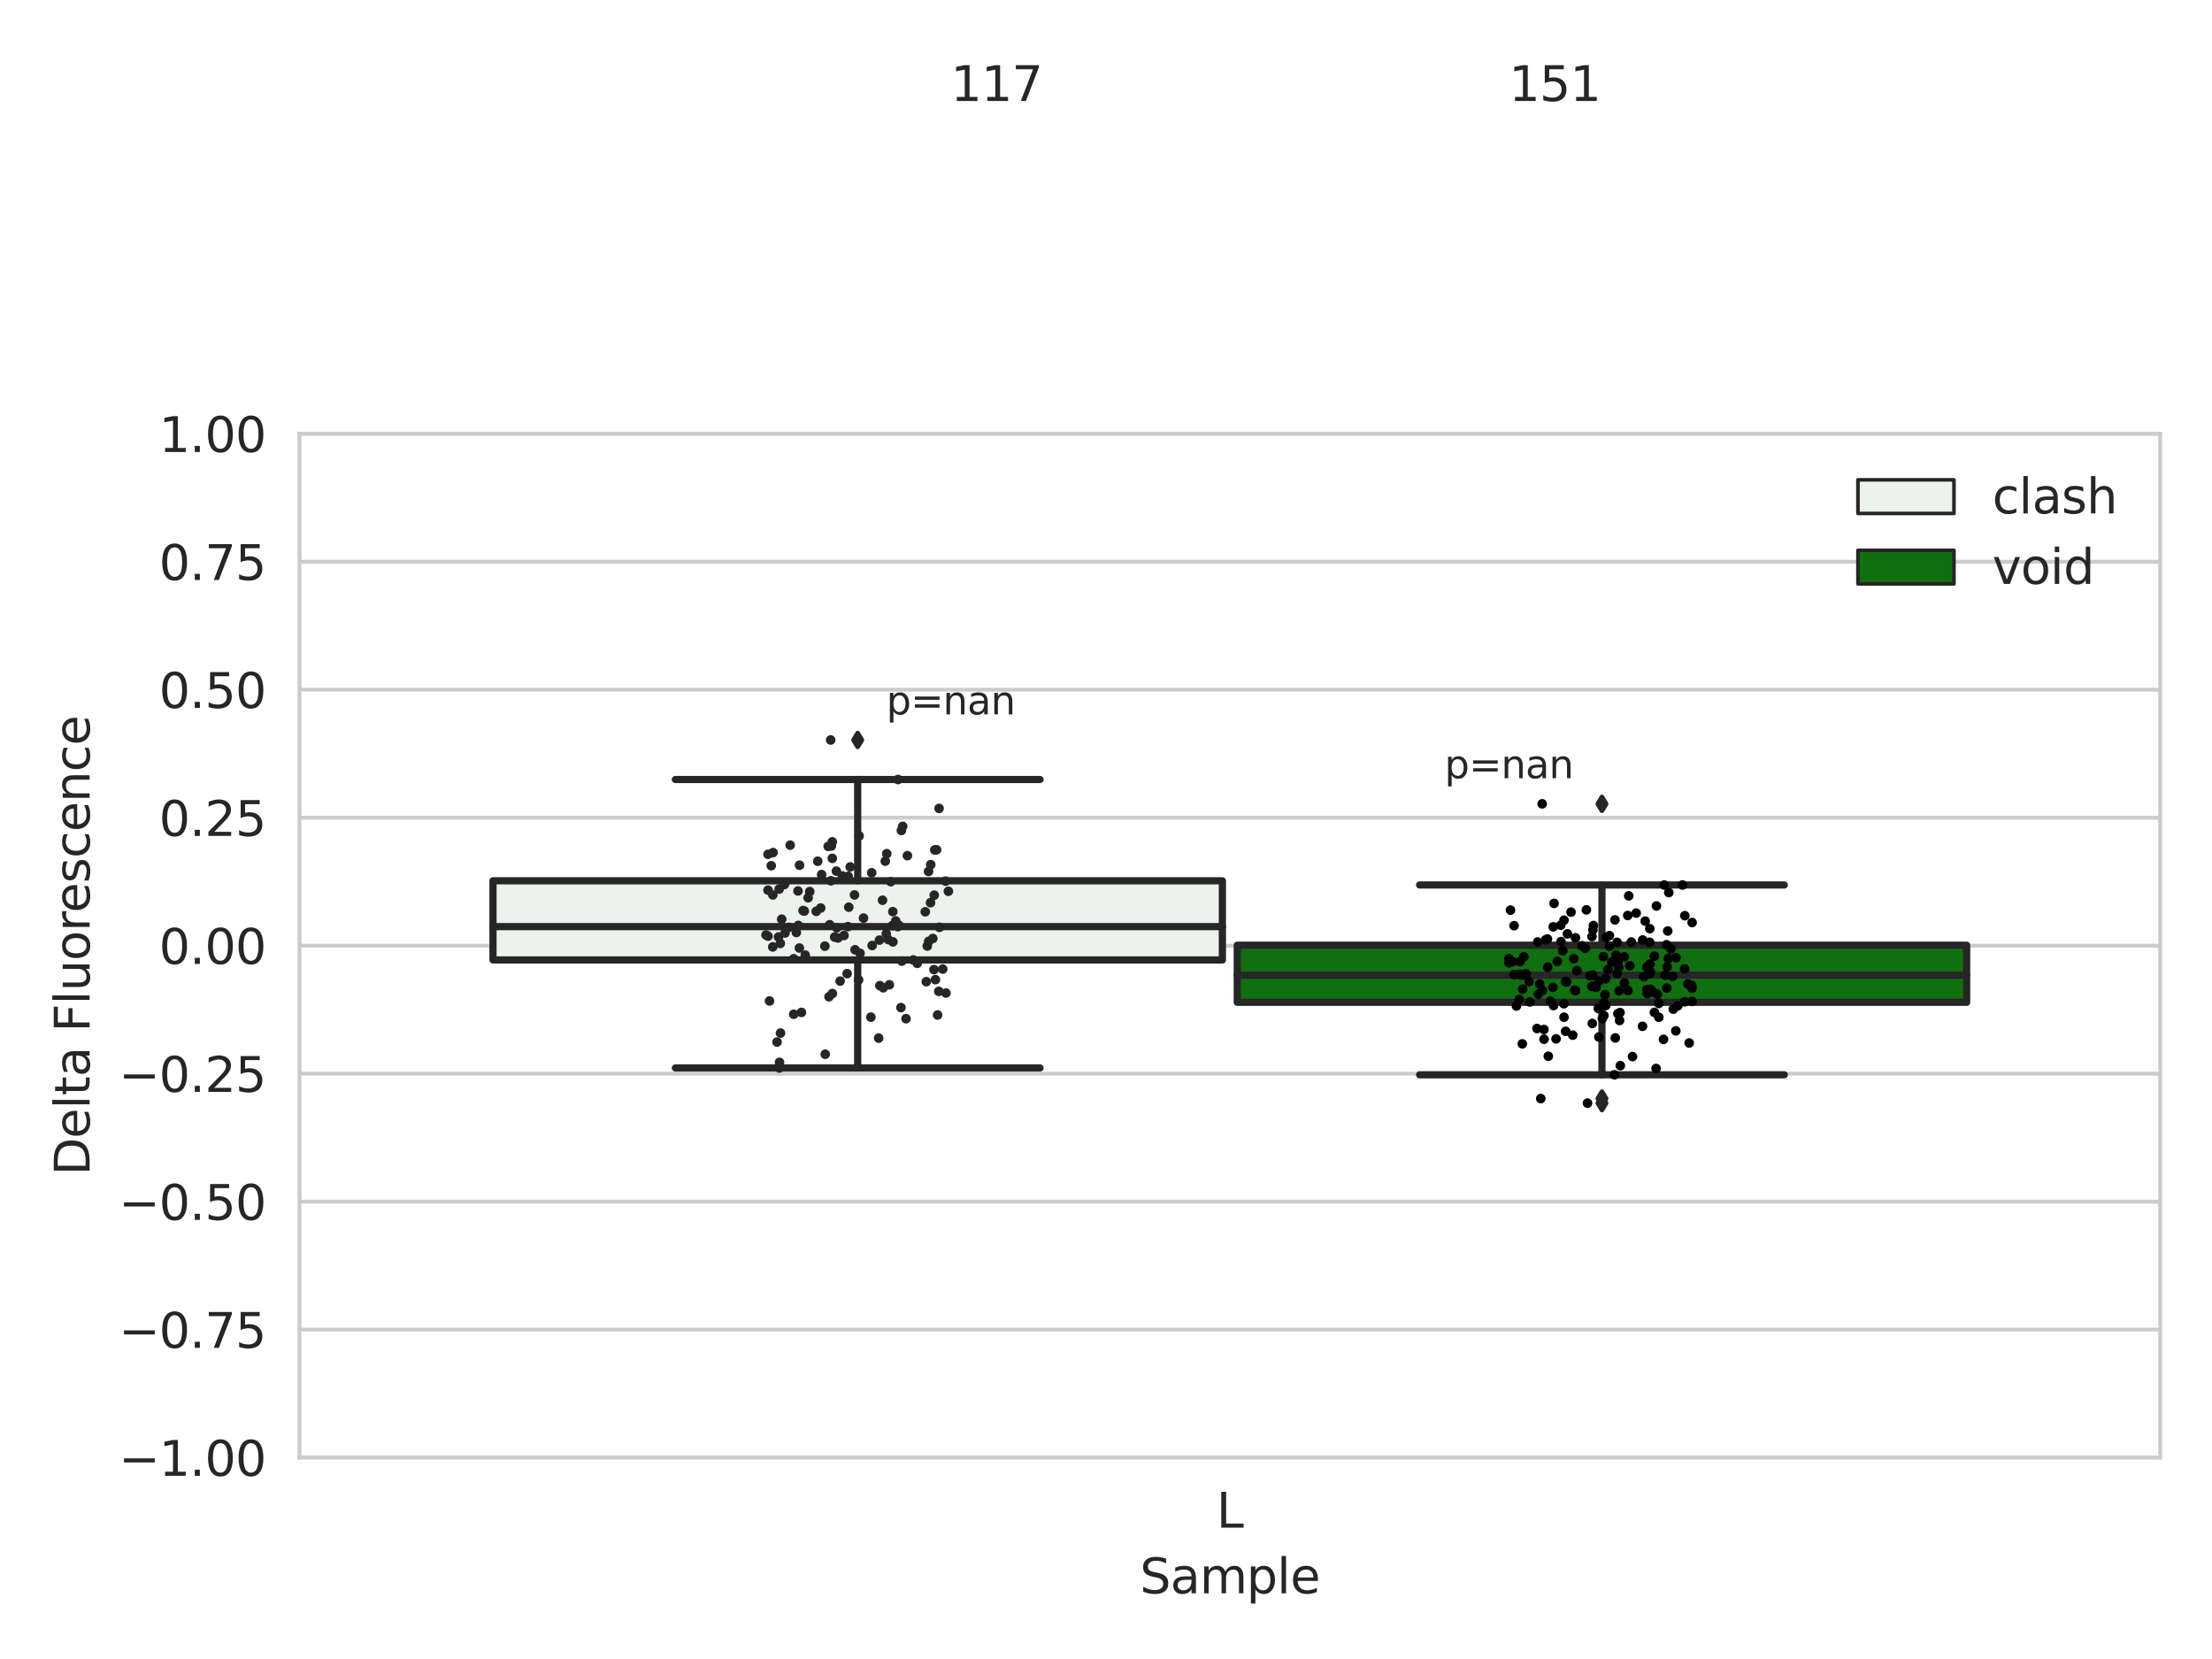 <?xml version="1.0" encoding="utf-8" standalone="no"?>
<!DOCTYPE svg PUBLIC "-//W3C//DTD SVG 1.1//EN"
  "http://www.w3.org/Graphics/SVG/1.1/DTD/svg11.dtd">
<svg xmlns:xlink="http://www.w3.org/1999/xlink" width="460.8pt" height="345.6pt" viewBox="0 0 460.8 345.6" xmlns="http://www.w3.org/2000/svg" version="1.1">
 <defs>
  <style type="text/css">*{stroke-linejoin: round; stroke-linecap: butt}</style>
 </defs>
 <g id="figure_1">
  <g id="patch_1">
   <path d="M 0 345.6 
L 460.8 345.6 
L 460.8 0 
L 0 0 
z
" style="fill: #ffffff"/>
  </g>
  <g id="axes_1">
   <g id="patch_2">
    <path d="M 62.39 303.64 
L 450 303.64 
L 450 90.359 
L 62.39 90.359 
z
" style="fill: #ffffff"/>
   </g>
   <g id="matplotlib.axis_1">
    <g id="xtick_1">
     <g id="text_1">
      <!-- L -->
      <g style="fill: #262626" transform="translate(253.409 318.238)scale(0.1 -0.1)">
       <defs>
        <path id="DejaVuSans-4c" d="M 628 4666 
L 1259 4666 
L 1259 531 
L 3531 531 
L 3531 0 
L 628 0 
L 628 4666 
z
" transform="scale(0.016)"/>
       </defs>
       <use xlink:href="#DejaVuSans-4c"/>
      </g>
     </g>
    </g>
    <g id="text_2">
     <!-- Sample -->
     <g style="fill: #262626" transform="translate(237.447 331.917)scale(0.1 -0.1)">
      <defs>
       <path id="DejaVuSans-53" d="M 3425 4513 
L 3425 3897 
Q 3066 4069 2747 4153 
Q 2428 4238 2131 4238 
Q 1616 4238 1336 4038 
Q 1056 3838 1056 3469 
Q 1056 3159 1242 3001 
Q 1428 2844 1947 2747 
L 2328 2669 
Q 3034 2534 3370 2195 
Q 3706 1856 3706 1288 
Q 3706 609 3251 259 
Q 2797 -91 1919 -91 
Q 1588 -91 1214 -16 
Q 841 59 441 206 
L 441 856 
Q 825 641 1194 531 
Q 1563 422 1919 422 
Q 2459 422 2753 634 
Q 3047 847 3047 1241 
Q 3047 1584 2836 1778 
Q 2625 1972 2144 2069 
L 1759 2144 
Q 1053 2284 737 2584 
Q 422 2884 422 3419 
Q 422 4038 858 4394 
Q 1294 4750 2059 4750 
Q 2388 4750 2728 4690 
Q 3069 4631 3425 4513 
z
" transform="scale(0.016)"/>
       <path id="DejaVuSans-61" d="M 2194 1759 
Q 1497 1759 1228 1600 
Q 959 1441 959 1056 
Q 959 750 1161 570 
Q 1363 391 1709 391 
Q 2188 391 2477 730 
Q 2766 1069 2766 1631 
L 2766 1759 
L 2194 1759 
z
M 3341 1997 
L 3341 0 
L 2766 0 
L 2766 531 
Q 2569 213 2275 61 
Q 1981 -91 1556 -91 
Q 1019 -91 701 211 
Q 384 513 384 1019 
Q 384 1609 779 1909 
Q 1175 2209 1959 2209 
L 2766 2209 
L 2766 2266 
Q 2766 2663 2505 2880 
Q 2244 3097 1772 3097 
Q 1472 3097 1187 3025 
Q 903 2953 641 2809 
L 641 3341 
Q 956 3463 1253 3523 
Q 1550 3584 1831 3584 
Q 2591 3584 2966 3190 
Q 3341 2797 3341 1997 
z
" transform="scale(0.016)"/>
       <path id="DejaVuSans-6d" d="M 3328 2828 
Q 3544 3216 3844 3400 
Q 4144 3584 4550 3584 
Q 5097 3584 5394 3201 
Q 5691 2819 5691 2113 
L 5691 0 
L 5113 0 
L 5113 2094 
Q 5113 2597 4934 2840 
Q 4756 3084 4391 3084 
Q 3944 3084 3684 2787 
Q 3425 2491 3425 1978 
L 3425 0 
L 2847 0 
L 2847 2094 
Q 2847 2600 2669 2842 
Q 2491 3084 2119 3084 
Q 1678 3084 1418 2786 
Q 1159 2488 1159 1978 
L 1159 0 
L 581 0 
L 581 3500 
L 1159 3500 
L 1159 2956 
Q 1356 3278 1631 3431 
Q 1906 3584 2284 3584 
Q 2666 3584 2933 3390 
Q 3200 3197 3328 2828 
z
" transform="scale(0.016)"/>
       <path id="DejaVuSans-70" d="M 1159 525 
L 1159 -1331 
L 581 -1331 
L 581 3500 
L 1159 3500 
L 1159 2969 
Q 1341 3281 1617 3432 
Q 1894 3584 2278 3584 
Q 2916 3584 3314 3078 
Q 3713 2572 3713 1747 
Q 3713 922 3314 415 
Q 2916 -91 2278 -91 
Q 1894 -91 1617 61 
Q 1341 213 1159 525 
z
M 3116 1747 
Q 3116 2381 2855 2742 
Q 2594 3103 2138 3103 
Q 1681 3103 1420 2742 
Q 1159 2381 1159 1747 
Q 1159 1113 1420 752 
Q 1681 391 2138 391 
Q 2594 391 2855 752 
Q 3116 1113 3116 1747 
z
" transform="scale(0.016)"/>
       <path id="DejaVuSans-6c" d="M 603 4863 
L 1178 4863 
L 1178 0 
L 603 0 
L 603 4863 
z
" transform="scale(0.016)"/>
       <path id="DejaVuSans-65" d="M 3597 1894 
L 3597 1613 
L 953 1613 
Q 991 1019 1311 708 
Q 1631 397 2203 397 
Q 2534 397 2845 478 
Q 3156 559 3463 722 
L 3463 178 
Q 3153 47 2828 -22 
Q 2503 -91 2169 -91 
Q 1331 -91 842 396 
Q 353 884 353 1716 
Q 353 2575 817 3079 
Q 1281 3584 2069 3584 
Q 2775 3584 3186 3129 
Q 3597 2675 3597 1894 
z
M 3022 2063 
Q 3016 2534 2758 2815 
Q 2500 3097 2075 3097 
Q 1594 3097 1305 2825 
Q 1016 2553 972 2059 
L 3022 2063 
z
" transform="scale(0.016)"/>
      </defs>
      <use xlink:href="#DejaVuSans-53"/>
      <use xlink:href="#DejaVuSans-61" x="63.477"/>
      <use xlink:href="#DejaVuSans-6d" x="124.756"/>
      <use xlink:href="#DejaVuSans-70" x="222.168"/>
      <use xlink:href="#DejaVuSans-6c" x="285.645"/>
      <use xlink:href="#DejaVuSans-65" x="313.428"/>
     </g>
    </g>
   </g>
   <g id="matplotlib.axis_2">
    <g id="ytick_1">
     <g id="line2d_1">
      <path d="M 62.39 303.64 
L 450 303.64 
" clip-path="url(#p6a7aefa5a4)" style="fill: none; stroke: #cccccc; stroke-width: 0.8; stroke-linecap: round"/>
     </g>
     <g id="text_3">
      <!-- −1.00 -->
      <g style="fill: #262626" transform="translate(24.745 307.439)scale(0.1 -0.1)">
       <defs>
        <path id="DejaVuSans-2212" d="M 678 2272 
L 4684 2272 
L 4684 1741 
L 678 1741 
L 678 2272 
z
" transform="scale(0.016)"/>
        <path id="DejaVuSans-31" d="M 794 531 
L 1825 531 
L 1825 4091 
L 703 3866 
L 703 4441 
L 1819 4666 
L 2450 4666 
L 2450 531 
L 3481 531 
L 3481 0 
L 794 0 
L 794 531 
z
" transform="scale(0.016)"/>
        <path id="DejaVuSans-2e" d="M 684 794 
L 1344 794 
L 1344 0 
L 684 0 
L 684 794 
z
" transform="scale(0.016)"/>
        <path id="DejaVuSans-30" d="M 2034 4250 
Q 1547 4250 1301 3770 
Q 1056 3291 1056 2328 
Q 1056 1369 1301 889 
Q 1547 409 2034 409 
Q 2525 409 2770 889 
Q 3016 1369 3016 2328 
Q 3016 3291 2770 3770 
Q 2525 4250 2034 4250 
z
M 2034 4750 
Q 2819 4750 3233 4129 
Q 3647 3509 3647 2328 
Q 3647 1150 3233 529 
Q 2819 -91 2034 -91 
Q 1250 -91 836 529 
Q 422 1150 422 2328 
Q 422 3509 836 4129 
Q 1250 4750 2034 4750 
z
" transform="scale(0.016)"/>
       </defs>
       <use xlink:href="#DejaVuSans-2212"/>
       <use xlink:href="#DejaVuSans-31" x="83.789"/>
       <use xlink:href="#DejaVuSans-2e" x="147.412"/>
       <use xlink:href="#DejaVuSans-30" x="179.199"/>
       <use xlink:href="#DejaVuSans-30" x="242.822"/>
      </g>
     </g>
    </g>
    <g id="ytick_2">
     <g id="line2d_2">
      <path d="M 62.39 276.98 
L 450 276.98 
" clip-path="url(#p6a7aefa5a4)" style="fill: none; stroke: #cccccc; stroke-width: 0.8; stroke-linecap: round"/>
     </g>
     <g id="text_4">
      <!-- −0.75 -->
      <g style="fill: #262626" transform="translate(24.745 280.779)scale(0.1 -0.1)">
       <defs>
        <path id="DejaVuSans-37" d="M 525 4666 
L 3525 4666 
L 3525 4397 
L 1831 0 
L 1172 0 
L 2766 4134 
L 525 4134 
L 525 4666 
z
" transform="scale(0.016)"/>
        <path id="DejaVuSans-35" d="M 691 4666 
L 3169 4666 
L 3169 4134 
L 1269 4134 
L 1269 2991 
Q 1406 3038 1543 3061 
Q 1681 3084 1819 3084 
Q 2600 3084 3056 2656 
Q 3513 2228 3513 1497 
Q 3513 744 3044 326 
Q 2575 -91 1722 -91 
Q 1428 -91 1123 -41 
Q 819 9 494 109 
L 494 744 
Q 775 591 1075 516 
Q 1375 441 1709 441 
Q 2250 441 2565 725 
Q 2881 1009 2881 1497 
Q 2881 1984 2565 2268 
Q 2250 2553 1709 2553 
Q 1456 2553 1204 2497 
Q 953 2441 691 2322 
L 691 4666 
z
" transform="scale(0.016)"/>
       </defs>
       <use xlink:href="#DejaVuSans-2212"/>
       <use xlink:href="#DejaVuSans-30" x="83.789"/>
       <use xlink:href="#DejaVuSans-2e" x="147.412"/>
       <use xlink:href="#DejaVuSans-37" x="179.199"/>
       <use xlink:href="#DejaVuSans-35" x="242.822"/>
      </g>
     </g>
    </g>
    <g id="ytick_3">
     <g id="line2d_3">
      <path d="M 62.39 250.32 
L 450 250.32 
" clip-path="url(#p6a7aefa5a4)" style="fill: none; stroke: #cccccc; stroke-width: 0.8; stroke-linecap: round"/>
     </g>
     <g id="text_5">
      <!-- −0.50 -->
      <g style="fill: #262626" transform="translate(24.745 254.119)scale(0.1 -0.1)">
       <use xlink:href="#DejaVuSans-2212"/>
       <use xlink:href="#DejaVuSans-30" x="83.789"/>
       <use xlink:href="#DejaVuSans-2e" x="147.412"/>
       <use xlink:href="#DejaVuSans-35" x="179.199"/>
       <use xlink:href="#DejaVuSans-30" x="242.822"/>
      </g>
     </g>
    </g>
    <g id="ytick_4">
     <g id="line2d_4">
      <path d="M 62.39 223.66 
L 450 223.66 
" clip-path="url(#p6a7aefa5a4)" style="fill: none; stroke: #cccccc; stroke-width: 0.8; stroke-linecap: round"/>
     </g>
     <g id="text_6">
      <!-- −0.25 -->
      <g style="fill: #262626" transform="translate(24.745 227.459)scale(0.1 -0.1)">
       <defs>
        <path id="DejaVuSans-32" d="M 1228 531 
L 3431 531 
L 3431 0 
L 469 0 
L 469 531 
Q 828 903 1448 1529 
Q 2069 2156 2228 2338 
Q 2531 2678 2651 2914 
Q 2772 3150 2772 3378 
Q 2772 3750 2511 3984 
Q 2250 4219 1831 4219 
Q 1534 4219 1204 4116 
Q 875 4013 500 3803 
L 500 4441 
Q 881 4594 1212 4672 
Q 1544 4750 1819 4750 
Q 2544 4750 2975 4387 
Q 3406 4025 3406 3419 
Q 3406 3131 3298 2873 
Q 3191 2616 2906 2266 
Q 2828 2175 2409 1742 
Q 1991 1309 1228 531 
z
" transform="scale(0.016)"/>
       </defs>
       <use xlink:href="#DejaVuSans-2212"/>
       <use xlink:href="#DejaVuSans-30" x="83.789"/>
       <use xlink:href="#DejaVuSans-2e" x="147.412"/>
       <use xlink:href="#DejaVuSans-32" x="179.199"/>
       <use xlink:href="#DejaVuSans-35" x="242.822"/>
      </g>
     </g>
    </g>
    <g id="ytick_5">
     <g id="line2d_5">
      <path d="M 62.39 197 
L 450 197 
" clip-path="url(#p6a7aefa5a4)" style="fill: none; stroke: #cccccc; stroke-width: 0.8; stroke-linecap: round"/>
     </g>
     <g id="text_7">
      <!-- 0.00 -->
      <g style="fill: #262626" transform="translate(33.124 200.799)scale(0.1 -0.1)">
       <use xlink:href="#DejaVuSans-30"/>
       <use xlink:href="#DejaVuSans-2e" x="63.623"/>
       <use xlink:href="#DejaVuSans-30" x="95.41"/>
       <use xlink:href="#DejaVuSans-30" x="159.033"/>
      </g>
     </g>
    </g>
    <g id="ytick_6">
     <g id="line2d_6">
      <path d="M 62.39 170.34 
L 450 170.34 
" clip-path="url(#p6a7aefa5a4)" style="fill: none; stroke: #cccccc; stroke-width: 0.8; stroke-linecap: round"/>
     </g>
     <g id="text_8">
      <!-- 0.25 -->
      <g style="fill: #262626" transform="translate(33.124 174.139)scale(0.1 -0.1)">
       <use xlink:href="#DejaVuSans-30"/>
       <use xlink:href="#DejaVuSans-2e" x="63.623"/>
       <use xlink:href="#DejaVuSans-32" x="95.41"/>
       <use xlink:href="#DejaVuSans-35" x="159.033"/>
      </g>
     </g>
    </g>
    <g id="ytick_7">
     <g id="line2d_7">
      <path d="M 62.39 143.68 
L 450 143.68 
" clip-path="url(#p6a7aefa5a4)" style="fill: none; stroke: #cccccc; stroke-width: 0.8; stroke-linecap: round"/>
     </g>
     <g id="text_9">
      <!-- 0.50 -->
      <g style="fill: #262626" transform="translate(33.124 147.479)scale(0.1 -0.1)">
       <use xlink:href="#DejaVuSans-30"/>
       <use xlink:href="#DejaVuSans-2e" x="63.623"/>
       <use xlink:href="#DejaVuSans-35" x="95.41"/>
       <use xlink:href="#DejaVuSans-30" x="159.033"/>
      </g>
     </g>
    </g>
    <g id="ytick_8">
     <g id="line2d_8">
      <path d="M 62.39 117.02 
L 450 117.02 
" clip-path="url(#p6a7aefa5a4)" style="fill: none; stroke: #cccccc; stroke-width: 0.8; stroke-linecap: round"/>
     </g>
     <g id="text_10">
      <!-- 0.75 -->
      <g style="fill: #262626" transform="translate(33.124 120.819)scale(0.1 -0.1)">
       <use xlink:href="#DejaVuSans-30"/>
       <use xlink:href="#DejaVuSans-2e" x="63.623"/>
       <use xlink:href="#DejaVuSans-37" x="95.41"/>
       <use xlink:href="#DejaVuSans-35" x="159.033"/>
      </g>
     </g>
    </g>
    <g id="ytick_9">
     <g id="line2d_9">
      <path d="M 62.39 90.359 
L 450 90.359 
" clip-path="url(#p6a7aefa5a4)" style="fill: none; stroke: #cccccc; stroke-width: 0.8; stroke-linecap: round"/>
     </g>
     <g id="text_11">
      <!-- 1.00 -->
      <g style="fill: #262626" transform="translate(33.124 94.159)scale(0.1 -0.1)">
       <use xlink:href="#DejaVuSans-31"/>
       <use xlink:href="#DejaVuSans-2e" x="63.623"/>
       <use xlink:href="#DejaVuSans-30" x="95.41"/>
       <use xlink:href="#DejaVuSans-30" x="159.033"/>
      </g>
     </g>
    </g>
    <g id="text_12">
     <!-- Delta Fluorescence -->
     <g style="fill: #262626" transform="translate(18.665 244.866)rotate(-90)scale(0.1 -0.1)">
      <defs>
       <path id="DejaVuSans-44" d="M 1259 4147 
L 1259 519 
L 2022 519 
Q 2988 519 3436 956 
Q 3884 1394 3884 2338 
Q 3884 3275 3436 3711 
Q 2988 4147 2022 4147 
L 1259 4147 
z
M 628 4666 
L 1925 4666 
Q 3281 4666 3915 4102 
Q 4550 3538 4550 2338 
Q 4550 1131 3912 565 
Q 3275 0 1925 0 
L 628 0 
L 628 4666 
z
" transform="scale(0.016)"/>
       <path id="DejaVuSans-74" d="M 1172 4494 
L 1172 3500 
L 2356 3500 
L 2356 3053 
L 1172 3053 
L 1172 1153 
Q 1172 725 1289 603 
Q 1406 481 1766 481 
L 2356 481 
L 2356 0 
L 1766 0 
Q 1100 0 847 248 
Q 594 497 594 1153 
L 594 3053 
L 172 3053 
L 172 3500 
L 594 3500 
L 594 4494 
L 1172 4494 
z
" transform="scale(0.016)"/>
       <path id="DejaVuSans-20" transform="scale(0.016)"/>
       <path id="DejaVuSans-46" d="M 628 4666 
L 3309 4666 
L 3309 4134 
L 1259 4134 
L 1259 2759 
L 3109 2759 
L 3109 2228 
L 1259 2228 
L 1259 0 
L 628 0 
L 628 4666 
z
" transform="scale(0.016)"/>
       <path id="DejaVuSans-75" d="M 544 1381 
L 544 3500 
L 1119 3500 
L 1119 1403 
Q 1119 906 1312 657 
Q 1506 409 1894 409 
Q 2359 409 2629 706 
Q 2900 1003 2900 1516 
L 2900 3500 
L 3475 3500 
L 3475 0 
L 2900 0 
L 2900 538 
Q 2691 219 2414 64 
Q 2138 -91 1772 -91 
Q 1169 -91 856 284 
Q 544 659 544 1381 
z
M 1991 3584 
L 1991 3584 
z
" transform="scale(0.016)"/>
       <path id="DejaVuSans-6f" d="M 1959 3097 
Q 1497 3097 1228 2736 
Q 959 2375 959 1747 
Q 959 1119 1226 758 
Q 1494 397 1959 397 
Q 2419 397 2687 759 
Q 2956 1122 2956 1747 
Q 2956 2369 2687 2733 
Q 2419 3097 1959 3097 
z
M 1959 3584 
Q 2709 3584 3137 3096 
Q 3566 2609 3566 1747 
Q 3566 888 3137 398 
Q 2709 -91 1959 -91 
Q 1206 -91 779 398 
Q 353 888 353 1747 
Q 353 2609 779 3096 
Q 1206 3584 1959 3584 
z
" transform="scale(0.016)"/>
       <path id="DejaVuSans-72" d="M 2631 2963 
Q 2534 3019 2420 3045 
Q 2306 3072 2169 3072 
Q 1681 3072 1420 2755 
Q 1159 2438 1159 1844 
L 1159 0 
L 581 0 
L 581 3500 
L 1159 3500 
L 1159 2956 
Q 1341 3275 1631 3429 
Q 1922 3584 2338 3584 
Q 2397 3584 2469 3576 
Q 2541 3569 2628 3553 
L 2631 2963 
z
" transform="scale(0.016)"/>
       <path id="DejaVuSans-73" d="M 2834 3397 
L 2834 2853 
Q 2591 2978 2328 3040 
Q 2066 3103 1784 3103 
Q 1356 3103 1142 2972 
Q 928 2841 928 2578 
Q 928 2378 1081 2264 
Q 1234 2150 1697 2047 
L 1894 2003 
Q 2506 1872 2764 1633 
Q 3022 1394 3022 966 
Q 3022 478 2636 193 
Q 2250 -91 1575 -91 
Q 1294 -91 989 -36 
Q 684 19 347 128 
L 347 722 
Q 666 556 975 473 
Q 1284 391 1588 391 
Q 1994 391 2212 530 
Q 2431 669 2431 922 
Q 2431 1156 2273 1281 
Q 2116 1406 1581 1522 
L 1381 1569 
Q 847 1681 609 1914 
Q 372 2147 372 2553 
Q 372 3047 722 3315 
Q 1072 3584 1716 3584 
Q 2034 3584 2315 3537 
Q 2597 3491 2834 3397 
z
" transform="scale(0.016)"/>
       <path id="DejaVuSans-63" d="M 3122 3366 
L 3122 2828 
Q 2878 2963 2633 3030 
Q 2388 3097 2138 3097 
Q 1578 3097 1268 2742 
Q 959 2388 959 1747 
Q 959 1106 1268 751 
Q 1578 397 2138 397 
Q 2388 397 2633 464 
Q 2878 531 3122 666 
L 3122 134 
Q 2881 22 2623 -34 
Q 2366 -91 2075 -91 
Q 1284 -91 818 406 
Q 353 903 353 1747 
Q 353 2603 823 3093 
Q 1294 3584 2113 3584 
Q 2378 3584 2631 3529 
Q 2884 3475 3122 3366 
z
" transform="scale(0.016)"/>
       <path id="DejaVuSans-6e" d="M 3513 2113 
L 3513 0 
L 2938 0 
L 2938 2094 
Q 2938 2591 2744 2837 
Q 2550 3084 2163 3084 
Q 1697 3084 1428 2787 
Q 1159 2491 1159 1978 
L 1159 0 
L 581 0 
L 581 3500 
L 1159 3500 
L 1159 2956 
Q 1366 3272 1645 3428 
Q 1925 3584 2291 3584 
Q 2894 3584 3203 3211 
Q 3513 2838 3513 2113 
z
" transform="scale(0.016)"/>
      </defs>
      <use xlink:href="#DejaVuSans-44"/>
      <use xlink:href="#DejaVuSans-65" x="77.002"/>
      <use xlink:href="#DejaVuSans-6c" x="138.525"/>
      <use xlink:href="#DejaVuSans-74" x="166.309"/>
      <use xlink:href="#DejaVuSans-61" x="205.518"/>
      <use xlink:href="#DejaVuSans-20" x="266.797"/>
      <use xlink:href="#DejaVuSans-46" x="298.584"/>
      <use xlink:href="#DejaVuSans-6c" x="356.104"/>
      <use xlink:href="#DejaVuSans-75" x="383.887"/>
      <use xlink:href="#DejaVuSans-6f" x="447.266"/>
      <use xlink:href="#DejaVuSans-72" x="508.447"/>
      <use xlink:href="#DejaVuSans-65" x="547.311"/>
      <use xlink:href="#DejaVuSans-73" x="608.834"/>
      <use xlink:href="#DejaVuSans-63" x="660.934"/>
      <use xlink:href="#DejaVuSans-65" x="715.914"/>
      <use xlink:href="#DejaVuSans-6e" x="777.438"/>
      <use xlink:href="#DejaVuSans-63" x="840.816"/>
      <use xlink:href="#DejaVuSans-65" x="895.797"/>
     </g>
    </g>
   </g>
   <g id="patch_3">
    <path d="M 102.701 199.978 
L 254.645 199.978 
L 254.645 183.481 
L 102.701 183.481 
L 102.701 199.978 
z
" clip-path="url(#p6a7aefa5a4)" style="fill: #ecf2ec; stroke: #262626; stroke-width: 1.5; stroke-linejoin: miter"/>
   </g>
   <g id="patch_4">
    <path d="M 257.745 208.8 
L 409.689 208.8 
L 409.689 196.909 
L 257.745 196.909 
L 257.745 208.8 
z
" clip-path="url(#p6a7aefa5a4)" style="fill: #107010; stroke: #262626; stroke-width: 1.5; stroke-linejoin: miter"/>
   </g>
   <g id="patch_5">
    <path d="M 256.195 197 
L 256.195 197 
L 256.195 197 
L 256.195 197 
z
" clip-path="url(#p6a7aefa5a4)" style="fill: #ecf2ec; stroke: #262626; stroke-width: 0.75; stroke-linejoin: miter"/>
   </g>
   <g id="patch_6">
    <path d="M 256.195 197 
L 256.195 197 
L 256.195 197 
L 256.195 197 
z
" clip-path="url(#p6a7aefa5a4)" style="fill: #107010; stroke: #262626; stroke-width: 0.75; stroke-linejoin: miter"/>
   </g>
   <g id="PathCollection_1"/>
   <g id="PathCollection_2"/>
   <g id="line2d_10">
    <path d="M 178.673 199.978 
L 178.673 222.47 
" clip-path="url(#p6a7aefa5a4)" style="fill: none; stroke: #262626; stroke-width: 1.5; stroke-linecap: round"/>
   </g>
   <g id="line2d_11">
    <path d="M 178.673 183.481 
L 178.673 162.384 
" clip-path="url(#p6a7aefa5a4)" style="fill: none; stroke: #262626; stroke-width: 1.5; stroke-linecap: round"/>
   </g>
   <g id="line2d_12">
    <path d="M 140.687 222.47 
L 216.659 222.47 
" clip-path="url(#p6a7aefa5a4)" style="fill: none; stroke: #262626; stroke-width: 1.5; stroke-linecap: round"/>
   </g>
   <g id="line2d_13">
    <path d="M 140.687 162.384 
L 216.659 162.384 
" clip-path="url(#p6a7aefa5a4)" style="fill: none; stroke: #262626; stroke-width: 1.5; stroke-linecap: round"/>
   </g>
   <g id="line2d_14">
    <defs>
     <path id="mb4dd2f9505" d="M -0 1.414 
L 0.849 0 
L 0 -1.414 
L -0.849 -0 
z
" style="stroke: #262626; stroke-linejoin: miter"/>
    </defs>
    <g clip-path="url(#p6a7aefa5a4)">
     <use xlink:href="#mb4dd2f9505" x="178.673" y="154.152" style="fill: #262626; stroke: #262626; stroke-linejoin: miter"/>
    </g>
   </g>
   <g id="line2d_15">
    <path d="M 333.717 208.8 
L 333.717 223.9 
" clip-path="url(#p6a7aefa5a4)" style="fill: none; stroke: #262626; stroke-width: 1.5; stroke-linecap: round"/>
   </g>
   <g id="line2d_16">
    <path d="M 333.717 196.909 
L 333.717 184.358 
" clip-path="url(#p6a7aefa5a4)" style="fill: none; stroke: #262626; stroke-width: 1.5; stroke-linecap: round"/>
   </g>
   <g id="line2d_17">
    <path d="M 295.731 223.9 
L 371.703 223.9 
" clip-path="url(#p6a7aefa5a4)" style="fill: none; stroke: #262626; stroke-width: 1.5; stroke-linecap: round"/>
   </g>
   <g id="line2d_18">
    <path d="M 295.731 184.358 
L 371.703 184.358 
" clip-path="url(#p6a7aefa5a4)" style="fill: none; stroke: #262626; stroke-width: 1.5; stroke-linecap: round"/>
   </g>
   <g id="line2d_19">
    <g clip-path="url(#p6a7aefa5a4)">
     <use xlink:href="#mb4dd2f9505" x="333.717" y="229.803" style="fill: #262626; stroke: #262626; stroke-linejoin: miter"/>
     <use xlink:href="#mb4dd2f9505" x="333.717" y="228.849" style="fill: #262626; stroke: #262626; stroke-linejoin: miter"/>
     <use xlink:href="#mb4dd2f9505" x="333.717" y="167.454" style="fill: #262626; stroke: #262626; stroke-linejoin: miter"/>
    </g>
   </g>
   <g id="line2d_20">
    <path d="M 102.701 193.029 
L 254.645 193.029 
" clip-path="url(#p6a7aefa5a4)" style="fill: none; stroke: #262626; stroke-width: 1.5; stroke-linecap: round"/>
   </g>
   <g id="line2d_21">
    <path d="M 257.745 203.152 
L 409.689 203.152 
" clip-path="url(#p6a7aefa5a4)" style="fill: none; stroke: #262626; stroke-width: 1.5; stroke-linecap: round"/>
   </g>
   <g id="patch_7">
    <path d="M 62.39 303.64 
L 62.39 90.359 
" style="fill: none; stroke: #cccccc; stroke-width: 0.8; stroke-linejoin: miter; stroke-linecap: square"/>
   </g>
   <g id="patch_8">
    <path d="M 450 303.64 
L 450 90.359 
" style="fill: none; stroke: #cccccc; stroke-width: 0.8; stroke-linejoin: miter; stroke-linecap: square"/>
   </g>
   <g id="patch_9">
    <path d="M 62.39 303.64 
L 450 303.64 
" style="fill: none; stroke: #cccccc; stroke-width: 0.8; stroke-linejoin: miter; stroke-linecap: square"/>
   </g>
   <g id="patch_10">
    <path d="M 62.39 90.359 
L 450 90.359 
" style="fill: none; stroke: #cccccc; stroke-width: 0.8; stroke-linejoin: miter; stroke-linecap: square"/>
   </g>
   <g id="PathCollection_3">
    <defs>
     <path id="C0_0_78f0d42ced" d="M 0 1 
C 0.265 1 0.52 0.895 0.707 0.707 
C 0.895 0.52 1 0.265 1 -0 
C 1 -0.265 0.895 -0.52 0.707 -0.707 
C 0.52 -0.895 0.265 -1 0 -1 
C -0.265 -1 -0.52 -0.895 -0.707 -0.707 
C -0.895 -0.52 -1 -0.265 -1 0 
C -1 0.265 -0.895 0.52 -0.707 0.707 
C -0.52 0.895 -0.265 1 0 1 
z
"/>
    </defs>
    <g clip-path="url(#p6a7aefa5a4)">
     <use xlink:href="#C0_0_78f0d42ced" x="176.631" y="193.029" style="fill: #262626"/>
    </g>
    <g clip-path="url(#p6a7aefa5a4)">
     <use xlink:href="#C0_0_78f0d42ced" x="178.862" y="204.117" style="fill: #262626"/>
    </g>
    <g clip-path="url(#p6a7aefa5a4)">
     <use xlink:href="#C0_0_78f0d42ced" x="171.837" y="197.098" style="fill: #262626"/>
    </g>
    <g clip-path="url(#p6a7aefa5a4)">
     <use xlink:href="#C0_0_78f0d42ced" x="160.001" y="177.965" style="fill: #262626"/>
    </g>
    <g clip-path="url(#p6a7aefa5a4)">
     <use xlink:href="#C0_0_78f0d42ced" x="166.556" y="180.236" style="fill: #262626"/>
    </g>
    <g clip-path="url(#p6a7aefa5a4)">
     <use xlink:href="#C0_0_78f0d42ced" x="184.728" y="177.838" style="fill: #262626"/>
    </g>
    <g clip-path="url(#p6a7aefa5a4)">
     <use xlink:href="#C0_0_78f0d42ced" x="172.534" y="176.311" style="fill: #262626"/>
    </g>
    <g clip-path="url(#p6a7aefa5a4)">
     <use xlink:href="#C0_0_78f0d42ced" x="187.681" y="209.897" style="fill: #262626"/>
    </g>
    <g clip-path="url(#p6a7aefa5a4)">
     <use xlink:href="#C0_0_78f0d42ced" x="173.187" y="176.242" style="fill: #262626"/>
    </g>
    <g clip-path="url(#p6a7aefa5a4)">
     <use xlink:href="#C0_0_78f0d42ced" x="173.402" y="206.975" style="fill: #262626"/>
    </g>
    <g clip-path="url(#p6a7aefa5a4)">
     <use xlink:href="#C0_0_78f0d42ced" x="174.565" y="195.395" style="fill: #262626"/>
    </g>
    <g clip-path="url(#p6a7aefa5a4)">
     <use xlink:href="#C0_0_78f0d42ced" x="175.819" y="194.879" style="fill: #262626"/>
    </g>
    <g clip-path="url(#p6a7aefa5a4)">
     <use xlink:href="#C0_0_78f0d42ced" x="185.842" y="192.854" style="fill: #262626"/>
    </g>
    <g clip-path="url(#p6a7aefa5a4)">
     <use xlink:href="#C0_0_78f0d42ced" x="166.299" y="192.783" style="fill: #262626"/>
    </g>
    <g clip-path="url(#p6a7aefa5a4)">
     <use xlink:href="#C0_0_78f0d42ced" x="162.182" y="195.183" style="fill: #262626"/>
    </g>
    <g clip-path="url(#p6a7aefa5a4)">
     <use xlink:href="#C0_0_78f0d42ced" x="178.972" y="174.127" style="fill: #262626"/>
    </g>
    <g clip-path="url(#p6a7aefa5a4)">
     <use xlink:href="#C0_0_78f0d42ced" x="194.62" y="186.48" style="fill: #262626"/>
    </g>
    <g clip-path="url(#p6a7aefa5a4)">
     <use xlink:href="#C0_0_78f0d42ced" x="160.996" y="186.434" style="fill: #262626"/>
    </g>
    <g clip-path="url(#p6a7aefa5a4)">
     <use xlink:href="#C0_0_78f0d42ced" x="165.895" y="194.257" style="fill: #262626"/>
    </g>
    <g clip-path="url(#p6a7aefa5a4)">
     <use xlink:href="#C0_0_78f0d42ced" x="167.747" y="198.972" style="fill: #262626"/>
    </g>
    <g clip-path="url(#p6a7aefa5a4)">
     <use xlink:href="#C0_0_78f0d42ced" x="181.592" y="181.816" style="fill: #262626"/>
    </g>
    <g clip-path="url(#p6a7aefa5a4)">
     <use xlink:href="#C0_0_78f0d42ced" x="187.021" y="193.033" style="fill: #262626"/>
    </g>
    <g clip-path="url(#p6a7aefa5a4)">
     <use xlink:href="#C0_0_78f0d42ced" x="179.165" y="198.583" style="fill: #262626"/>
    </g>
    <g clip-path="url(#p6a7aefa5a4)">
     <use xlink:href="#C0_0_78f0d42ced" x="174.233" y="181.477" style="fill: #262626"/>
    </g>
    <g clip-path="url(#p6a7aefa5a4)">
     <use xlink:href="#C0_0_78f0d42ced" x="196.992" y="183.548" style="fill: #262626"/>
    </g>
    <g clip-path="url(#p6a7aefa5a4)">
     <use xlink:href="#C0_0_78f0d42ced" x="188.74" y="212.214" style="fill: #262626"/>
    </g>
    <g clip-path="url(#p6a7aefa5a4)">
     <use xlink:href="#C0_0_78f0d42ced" x="192.959" y="204.507" style="fill: #262626"/>
    </g>
    <g clip-path="url(#p6a7aefa5a4)">
     <use xlink:href="#C0_0_78f0d42ced" x="195.111" y="177.03" style="fill: #262626"/>
    </g>
    <g clip-path="url(#p6a7aefa5a4)">
     <use xlink:href="#C0_0_78f0d42ced" x="197.059" y="206.87" style="fill: #262626"/>
    </g>
    <g clip-path="url(#p6a7aefa5a4)">
     <use xlink:href="#C0_0_78f0d42ced" x="183.198" y="195.844" style="fill: #262626"/>
    </g>
    <g clip-path="url(#p6a7aefa5a4)">
     <use xlink:href="#C0_0_78f0d42ced" x="173.043" y="154.152" style="fill: #262626"/>
    </g>
    <g clip-path="url(#p6a7aefa5a4)">
     <use xlink:href="#C0_0_78f0d42ced" x="168.683" y="185.73" style="fill: #262626"/>
    </g>
    <g clip-path="url(#p6a7aefa5a4)">
     <use xlink:href="#C0_0_78f0d42ced" x="195.626" y="168.407" style="fill: #262626"/>
    </g>
    <g clip-path="url(#p6a7aefa5a4)">
     <use xlink:href="#C0_0_78f0d42ced" x="193.435" y="181.541" style="fill: #262626"/>
    </g>
    <g clip-path="url(#p6a7aefa5a4)">
     <use xlink:href="#C0_0_78f0d42ced" x="170.035" y="189.85" style="fill: #262626"/>
    </g>
    <g clip-path="url(#p6a7aefa5a4)">
     <use xlink:href="#C0_0_78f0d42ced" x="173.385" y="178.812" style="fill: #262626"/>
    </g>
    <g clip-path="url(#p6a7aefa5a4)">
     <use xlink:href="#C0_0_78f0d42ced" x="164.34" y="193.182" style="fill: #262626"/>
    </g>
    <g clip-path="url(#p6a7aefa5a4)">
     <use xlink:href="#C0_0_78f0d42ced" x="195.569" y="206.516" style="fill: #262626"/>
    </g>
    <g clip-path="url(#p6a7aefa5a4)">
     <use xlink:href="#C0_0_78f0d42ced" x="167.551" y="189.788" style="fill: #262626"/>
    </g>
    <g clip-path="url(#p6a7aefa5a4)">
     <use xlink:href="#C0_0_78f0d42ced" x="193.456" y="196.102" style="fill: #262626"/>
    </g>
    <g clip-path="url(#p6a7aefa5a4)">
     <use xlink:href="#C0_0_78f0d42ced" x="194.867" y="204.079" style="fill: #262626"/>
    </g>
    <g clip-path="url(#p6a7aefa5a4)">
     <use xlink:href="#C0_0_78f0d42ced" x="162.554" y="196.535" style="fill: #262626"/>
    </g>
    <g clip-path="url(#p6a7aefa5a4)">
     <use xlink:href="#C0_0_78f0d42ced" x="185.053" y="195.74" style="fill: #262626"/>
    </g>
    <g clip-path="url(#p6a7aefa5a4)">
     <use xlink:href="#C0_0_78f0d42ced" x="196.391" y="201.877" style="fill: #262626"/>
    </g>
    <g clip-path="url(#p6a7aefa5a4)">
     <use xlink:href="#C0_0_78f0d42ced" x="166.527" y="197.491" style="fill: #262626"/>
    </g>
    <g clip-path="url(#p6a7aefa5a4)">
     <use xlink:href="#C0_0_78f0d42ced" x="183.039" y="216.257" style="fill: #262626"/>
    </g>
    <g clip-path="url(#p6a7aefa5a4)">
     <use xlink:href="#C0_0_78f0d42ced" x="162.591" y="215.205" style="fill: #262626"/>
    </g>
    <g clip-path="url(#p6a7aefa5a4)">
     <use xlink:href="#C0_0_78f0d42ced" x="162.368" y="222.47" style="fill: #262626"/>
    </g>
    <g clip-path="url(#p6a7aefa5a4)">
     <use xlink:href="#C0_0_78f0d42ced" x="166.957" y="210.905" style="fill: #262626"/>
    </g>
    <g clip-path="url(#p6a7aefa5a4)">
     <use xlink:href="#C0_0_78f0d42ced" x="171.158" y="182.194" style="fill: #262626"/>
    </g>
    <g clip-path="url(#p6a7aefa5a4)">
     <use xlink:href="#C0_0_78f0d42ced" x="176.689" y="182.547" style="fill: #262626"/>
    </g>
    <g clip-path="url(#p6a7aefa5a4)">
     <use xlink:href="#C0_0_78f0d42ced" x="166.235" y="185.605" style="fill: #262626"/>
    </g>
    <g clip-path="url(#p6a7aefa5a4)">
     <use xlink:href="#C0_0_78f0d42ced" x="193.844" y="188.047" style="fill: #262626"/>
    </g>
    <g clip-path="url(#p6a7aefa5a4)">
     <use xlink:href="#C0_0_78f0d42ced" x="168.349" y="187.021" style="fill: #262626"/>
    </g>
    <g clip-path="url(#p6a7aefa5a4)">
     <use xlink:href="#C0_0_78f0d42ced" x="194.565" y="201.986" style="fill: #262626"/>
    </g>
    <g clip-path="url(#p6a7aefa5a4)">
     <use xlink:href="#C0_0_78f0d42ced" x="188.046" y="172.146" style="fill: #262626"/>
    </g>
    <g clip-path="url(#p6a7aefa5a4)">
     <use xlink:href="#C0_0_78f0d42ced" x="173.378" y="175.37" style="fill: #262626"/>
    </g>
    <g clip-path="url(#p6a7aefa5a4)">
     <use xlink:href="#C0_0_78f0d42ced" x="186.594" y="191.855" style="fill: #262626"/>
    </g>
    <g clip-path="url(#p6a7aefa5a4)">
     <use xlink:href="#C0_0_78f0d42ced" x="189.027" y="178.251" style="fill: #262626"/>
    </g>
    <g clip-path="url(#p6a7aefa5a4)">
     <use xlink:href="#C0_0_78f0d42ced" x="167.285" y="189.685" style="fill: #262626"/>
    </g>
    <g clip-path="url(#p6a7aefa5a4)">
     <use xlink:href="#C0_0_78f0d42ced" x="163.531" y="194.361" style="fill: #262626"/>
    </g>
    <g clip-path="url(#p6a7aefa5a4)">
     <use xlink:href="#C0_0_78f0d42ced" x="160.98" y="197.261" style="fill: #262626"/>
    </g>
    <g clip-path="url(#p6a7aefa5a4)">
     <use xlink:href="#C0_0_78f0d42ced" x="175.014" y="204.379" style="fill: #262626"/>
    </g>
    <g clip-path="url(#p6a7aefa5a4)">
     <use xlink:href="#C0_0_78f0d42ced" x="172.845" y="192.636" style="fill: #262626"/>
    </g>
    <g clip-path="url(#p6a7aefa5a4)">
     <use xlink:href="#C0_0_78f0d42ced" x="190.251" y="199.978" style="fill: #262626"/>
    </g>
    <g clip-path="url(#p6a7aefa5a4)">
     <use xlink:href="#C0_0_78f0d42ced" x="176.466" y="202.827" style="fill: #262626"/>
    </g>
    <g clip-path="url(#p6a7aefa5a4)">
     <use xlink:href="#C0_0_78f0d42ced" x="159.984" y="195.013" style="fill: #262626"/>
    </g>
    <g clip-path="url(#p6a7aefa5a4)">
     <use xlink:href="#C0_0_78f0d42ced" x="186.016" y="196.211" style="fill: #262626"/>
    </g>
    <g clip-path="url(#p6a7aefa5a4)">
     <use xlink:href="#C0_0_78f0d42ced" x="183.291" y="205.328" style="fill: #262626"/>
    </g>
    <g clip-path="url(#p6a7aefa5a4)">
     <use xlink:href="#C0_0_78f0d42ced" x="163.408" y="184.257" style="fill: #262626"/>
    </g>
    <g clip-path="url(#p6a7aefa5a4)">
     <use xlink:href="#C0_0_78f0d42ced" x="170.35" y="179.413" style="fill: #262626"/>
    </g>
    <g clip-path="url(#p6a7aefa5a4)">
     <use xlink:href="#C0_0_78f0d42ced" x="183.843" y="187.536" style="fill: #262626"/>
    </g>
    <g clip-path="url(#p6a7aefa5a4)">
     <use xlink:href="#C0_0_78f0d42ced" x="160" y="185.439" style="fill: #262626"/>
    </g>
    <g clip-path="url(#p6a7aefa5a4)">
     <use xlink:href="#C0_0_78f0d42ced" x="161.874" y="217.079" style="fill: #262626"/>
    </g>
    <g clip-path="url(#p6a7aefa5a4)">
     <use xlink:href="#C0_0_78f0d42ced" x="194.32" y="195.509" style="fill: #262626"/>
    </g>
    <g clip-path="url(#p6a7aefa5a4)">
     <use xlink:href="#C0_0_78f0d42ced" x="193.171" y="197.078" style="fill: #262626"/>
    </g>
    <g clip-path="url(#p6a7aefa5a4)">
     <use xlink:href="#C0_0_78f0d42ced" x="185.993" y="189.914" style="fill: #262626"/>
    </g>
    <g clip-path="url(#p6a7aefa5a4)">
     <use xlink:href="#C0_0_78f0d42ced" x="176.815" y="188.983" style="fill: #262626"/>
    </g>
    <g clip-path="url(#p6a7aefa5a4)">
     <use xlink:href="#C0_0_78f0d42ced" x="187.778" y="173.002" style="fill: #262626"/>
    </g>
    <g clip-path="url(#p6a7aefa5a4)">
     <use xlink:href="#C0_0_78f0d42ced" x="164.61" y="176.055" style="fill: #262626"/>
    </g>
    <g clip-path="url(#p6a7aefa5a4)">
     <use xlink:href="#C0_0_78f0d42ced" x="162.316" y="185.212" style="fill: #262626"/>
    </g>
    <g clip-path="url(#p6a7aefa5a4)">
     <use xlink:href="#C0_0_78f0d42ced" x="181.42" y="211.889" style="fill: #262626"/>
    </g>
    <g clip-path="url(#p6a7aefa5a4)">
     <use xlink:href="#C0_0_78f0d42ced" x="173.877" y="195.214" style="fill: #262626"/>
    </g>
    <g clip-path="url(#p6a7aefa5a4)">
     <use xlink:href="#C0_0_78f0d42ced" x="181.684" y="196.965" style="fill: #262626"/>
    </g>
    <g clip-path="url(#p6a7aefa5a4)">
     <use xlink:href="#C0_0_78f0d42ced" x="162.838" y="191.495" style="fill: #262626"/>
    </g>
    <g clip-path="url(#p6a7aefa5a4)">
     <use xlink:href="#C0_0_78f0d42ced" x="191.083" y="200.679" style="fill: #262626"/>
    </g>
    <g clip-path="url(#p6a7aefa5a4)">
     <use xlink:href="#C0_0_78f0d42ced" x="173.102" y="183.481" style="fill: #262626"/>
    </g>
    <g clip-path="url(#p6a7aefa5a4)">
     <use xlink:href="#C0_0_78f0d42ced" x="187.879" y="200.212" style="fill: #262626"/>
    </g>
    <g clip-path="url(#p6a7aefa5a4)">
     <use xlink:href="#C0_0_78f0d42ced" x="195.695" y="193.175" style="fill: #262626"/>
    </g>
    <g clip-path="url(#p6a7aefa5a4)">
     <use xlink:href="#C0_0_78f0d42ced" x="192.751" y="189.941" style="fill: #262626"/>
    </g>
    <g clip-path="url(#p6a7aefa5a4)">
     <use xlink:href="#C0_0_78f0d42ced" x="183.989" y="205.77" style="fill: #262626"/>
    </g>
    <g clip-path="url(#p6a7aefa5a4)">
     <use xlink:href="#C0_0_78f0d42ced" x="178.005" y="186.435" style="fill: #262626"/>
    </g>
    <g clip-path="url(#p6a7aefa5a4)">
     <use xlink:href="#C0_0_78f0d42ced" x="162.388" y="221.308" style="fill: #262626"/>
    </g>
    <g clip-path="url(#p6a7aefa5a4)">
     <use xlink:href="#C0_0_78f0d42ced" x="193.889" y="180.126" style="fill: #262626"/>
    </g>
    <g clip-path="url(#p6a7aefa5a4)">
     <use xlink:href="#C0_0_78f0d42ced" x="197.569" y="185.666" style="fill: #262626"/>
    </g>
    <g clip-path="url(#p6a7aefa5a4)">
     <use xlink:href="#C0_0_78f0d42ced" x="185.57" y="183.669" style="fill: #262626"/>
    </g>
    <g clip-path="url(#p6a7aefa5a4)">
     <use xlink:href="#C0_0_78f0d42ced" x="177.114" y="180.599" style="fill: #262626"/>
    </g>
    <g clip-path="url(#p6a7aefa5a4)">
     <use xlink:href="#C0_0_78f0d42ced" x="184.421" y="179.393" style="fill: #262626"/>
    </g>
    <g clip-path="url(#p6a7aefa5a4)">
     <use xlink:href="#C0_0_78f0d42ced" x="170.969" y="189.157" style="fill: #262626"/>
    </g>
    <g clip-path="url(#p6a7aefa5a4)">
     <use xlink:href="#C0_0_78f0d42ced" x="194.729" y="177.059" style="fill: #262626"/>
    </g>
    <g clip-path="url(#p6a7aefa5a4)">
     <use xlink:href="#C0_0_78f0d42ced" x="187.293" y="192.778" style="fill: #262626"/>
    </g>
    <g clip-path="url(#p6a7aefa5a4)">
     <use xlink:href="#C0_0_78f0d42ced" x="171.913" y="219.618" style="fill: #262626"/>
    </g>
    <g clip-path="url(#p6a7aefa5a4)">
     <use xlink:href="#C0_0_78f0d42ced" x="179.886" y="191.262" style="fill: #262626"/>
    </g>
    <g clip-path="url(#p6a7aefa5a4)">
     <use xlink:href="#C0_0_78f0d42ced" x="165.354" y="199.721" style="fill: #262626"/>
    </g>
    <g clip-path="url(#p6a7aefa5a4)">
     <use xlink:href="#C0_0_78f0d42ced" x="161.042" y="177.613" style="fill: #262626"/>
    </g>
    <g clip-path="url(#p6a7aefa5a4)">
     <use xlink:href="#C0_0_78f0d42ced" x="175.481" y="182.467" style="fill: #262626"/>
    </g>
    <g clip-path="url(#p6a7aefa5a4)">
     <use xlink:href="#C0_0_78f0d42ced" x="165.346" y="211.285" style="fill: #262626"/>
    </g>
    <g clip-path="url(#p6a7aefa5a4)">
     <use xlink:href="#C0_0_78f0d42ced" x="174.312" y="193.283" style="fill: #262626"/>
    </g>
    <g clip-path="url(#p6a7aefa5a4)">
     <use xlink:href="#C0_0_78f0d42ced" x="160.664" y="180.343" style="fill: #262626"/>
    </g>
    <g clip-path="url(#p6a7aefa5a4)">
     <use xlink:href="#C0_0_78f0d42ced" x="184.62" y="194.505" style="fill: #262626"/>
    </g>
    <g clip-path="url(#p6a7aefa5a4)">
     <use xlink:href="#C0_0_78f0d42ced" x="160.306" y="208.521" style="fill: #262626"/>
    </g>
    <g clip-path="url(#p6a7aefa5a4)">
     <use xlink:href="#C0_0_78f0d42ced" x="185.272" y="205.146" style="fill: #262626"/>
    </g>
    <g clip-path="url(#p6a7aefa5a4)">
     <use xlink:href="#C0_0_78f0d42ced" x="187.066" y="162.384" style="fill: #262626"/>
    </g>
    <g clip-path="url(#p6a7aefa5a4)">
     <use xlink:href="#C0_0_78f0d42ced" x="178.131" y="197.852" style="fill: #262626"/>
    </g>
    <g clip-path="url(#p6a7aefa5a4)">
     <use xlink:href="#C0_0_78f0d42ced" x="172.699" y="207.639" style="fill: #262626"/>
    </g>
    <g clip-path="url(#p6a7aefa5a4)">
     <use xlink:href="#C0_0_78f0d42ced" x="195.318" y="211.444" style="fill: #262626"/>
    </g>
    <g clip-path="url(#p6a7aefa5a4)">
     <use xlink:href="#C0_0_78f0d42ced" x="159.574" y="194.765" style="fill: #262626"/>
    </g>
   </g>
   <g id="PathCollection_4">
    <defs>
     <path id="C1_0_4566de28d7" d="M 0 1 
C 0.265 1 0.52 0.895 0.707 0.707 
C 0.895 0.52 1 0.265 1 -0 
C 1 -0.265 0.895 -0.52 0.707 -0.707 
C 0.52 -0.895 0.265 -1 0 -1 
C -0.265 -1 -0.52 -0.895 -0.707 -0.707 
C -0.895 -0.52 -1 -0.265 -1 0 
C -1 0.265 -0.895 0.52 -0.707 0.707 
C -0.52 0.895 -0.265 1 0 1 
z
"/>
    </defs>
    <g clip-path="url(#p6a7aefa5a4)">
     <use xlink:href="#C1_0_4566de28d7" x="314.348" y="200.564"/>
    </g>
    <g clip-path="url(#p6a7aefa5a4)">
     <use xlink:href="#C1_0_4566de28d7" x="315.894" y="209.57"/>
    </g>
    <g clip-path="url(#p6a7aefa5a4)">
     <use xlink:href="#C1_0_4566de28d7" x="343.626" y="202.858"/>
    </g>
    <g clip-path="url(#p6a7aefa5a4)">
     <use xlink:href="#C1_0_4566de28d7" x="349.517" y="209.534"/>
    </g>
    <g clip-path="url(#p6a7aefa5a4)">
     <use xlink:href="#C1_0_4566de28d7" x="342.445" y="203.473"/>
    </g>
    <g clip-path="url(#p6a7aefa5a4)">
     <use xlink:href="#C1_0_4566de28d7" x="326.161" y="204.5"/>
    </g>
    <g clip-path="url(#p6a7aefa5a4)">
     <use xlink:href="#C1_0_4566de28d7" x="328.49" y="202.2"/>
    </g>
    <g clip-path="url(#p6a7aefa5a4)">
     <use xlink:href="#C1_0_4566de28d7" x="317.211" y="206.054"/>
    </g>
    <g clip-path="url(#p6a7aefa5a4)">
     <use xlink:href="#C1_0_4566de28d7" x="340.849" y="190.216"/>
    </g>
    <g clip-path="url(#p6a7aefa5a4)">
     <use xlink:href="#C1_0_4566de28d7" x="336.323" y="223.9"/>
    </g>
    <g clip-path="url(#p6a7aefa5a4)">
     <use xlink:href="#C1_0_4566de28d7" x="346.539" y="216.522"/>
    </g>
    <g clip-path="url(#p6a7aefa5a4)">
     <use xlink:href="#C1_0_4566de28d7" x="337.38" y="212.581"/>
    </g>
    <g clip-path="url(#p6a7aefa5a4)">
     <use xlink:href="#C1_0_4566de28d7" x="331.836" y="193.732"/>
    </g>
    <g clip-path="url(#p6a7aefa5a4)">
     <use xlink:href="#C1_0_4566de28d7" x="334.602" y="195.309"/>
    </g>
    <g clip-path="url(#p6a7aefa5a4)">
     <use xlink:href="#C1_0_4566de28d7" x="331.617" y="205.484"/>
    </g>
    <g clip-path="url(#p6a7aefa5a4)">
     <use xlink:href="#C1_0_4566de28d7" x="334.469" y="203.887"/>
    </g>
    <g clip-path="url(#p6a7aefa5a4)">
     <use xlink:href="#C1_0_4566de28d7" x="350.492" y="184.358"/>
    </g>
    <g clip-path="url(#p6a7aefa5a4)">
     <use xlink:href="#C1_0_4566de28d7" x="345.068" y="188.732"/>
    </g>
    <g clip-path="url(#p6a7aefa5a4)">
     <use xlink:href="#C1_0_4566de28d7" x="317.442" y="199.316"/>
    </g>
    <g clip-path="url(#p6a7aefa5a4)">
     <use xlink:href="#C1_0_4566de28d7" x="315.096" y="200.33"/>
    </g>
    <g clip-path="url(#p6a7aefa5a4)">
     <use xlink:href="#C1_0_4566de28d7" x="334.526" y="209.451"/>
    </g>
    <g clip-path="url(#p6a7aefa5a4)">
     <use xlink:href="#C1_0_4566de28d7" x="352.431" y="205.323"/>
    </g>
    <g clip-path="url(#p6a7aefa5a4)">
     <use xlink:href="#C1_0_4566de28d7" x="328.211" y="206.364"/>
    </g>
    <g clip-path="url(#p6a7aefa5a4)">
     <use xlink:href="#C1_0_4566de28d7" x="324.417" y="200.28"/>
    </g>
    <g clip-path="url(#p6a7aefa5a4)">
     <use xlink:href="#C1_0_4566de28d7" x="330.704" y="229.803"/>
    </g>
    <g clip-path="url(#p6a7aefa5a4)">
     <use xlink:href="#C1_0_4566de28d7" x="323.742" y="188.198"/>
    </g>
    <g clip-path="url(#p6a7aefa5a4)">
     <use xlink:href="#C1_0_4566de28d7" x="333.075" y="216.021"/>
    </g>
    <g clip-path="url(#p6a7aefa5a4)">
     <use xlink:href="#C1_0_4566de28d7" x="314.663" y="189.592"/>
    </g>
    <g clip-path="url(#p6a7aefa5a4)">
     <use xlink:href="#C1_0_4566de28d7" x="337.032" y="211.173"/>
    </g>
    <g clip-path="url(#p6a7aefa5a4)">
     <use xlink:href="#C1_0_4566de28d7" x="315.396" y="203.02"/>
    </g>
    <g clip-path="url(#p6a7aefa5a4)">
     <use xlink:href="#C1_0_4566de28d7" x="337.481" y="210.935"/>
    </g>
    <g clip-path="url(#p6a7aefa5a4)">
     <use xlink:href="#C1_0_4566de28d7" x="343.65" y="196.288"/>
    </g>
    <g clip-path="url(#p6a7aefa5a4)">
     <use xlink:href="#C1_0_4566de28d7" x="323.493" y="205.671"/>
    </g>
    <g clip-path="url(#p6a7aefa5a4)">
     <use xlink:href="#C1_0_4566de28d7" x="331.782" y="203.117"/>
    </g>
    <g clip-path="url(#p6a7aefa5a4)">
     <use xlink:href="#C1_0_4566de28d7" x="336.661" y="198.969"/>
    </g>
    <g clip-path="url(#p6a7aefa5a4)">
     <use xlink:href="#C1_0_4566de28d7" x="345.55" y="209.037"/>
    </g>
    <g clip-path="url(#p6a7aefa5a4)">
     <use xlink:href="#C1_0_4566de28d7" x="327.864" y="199.719"/>
    </g>
    <g clip-path="url(#p6a7aefa5a4)">
     <use xlink:href="#C1_0_4566de28d7" x="331.645" y="195.099"/>
    </g>
    <g clip-path="url(#p6a7aefa5a4)">
     <use xlink:href="#C1_0_4566de28d7" x="344.634" y="199.187"/>
    </g>
    <g clip-path="url(#p6a7aefa5a4)">
     <use xlink:href="#C1_0_4566de28d7" x="350.985" y="190.758"/>
    </g>
    <g clip-path="url(#p6a7aefa5a4)">
     <use xlink:href="#C1_0_4566de28d7" x="333.063" y="204.406"/>
    </g>
    <g clip-path="url(#p6a7aefa5a4)">
     <use xlink:href="#C1_0_4566de28d7" x="336.423" y="191.631"/>
    </g>
    <g clip-path="url(#p6a7aefa5a4)">
     <use xlink:href="#C1_0_4566de28d7" x="317.012" y="203.155"/>
    </g>
    <g clip-path="url(#p6a7aefa5a4)">
     <use xlink:href="#C1_0_4566de28d7" x="325.813" y="191.694"/>
    </g>
    <g clip-path="url(#p6a7aefa5a4)">
     <use xlink:href="#C1_0_4566de28d7" x="347.639" y="185.942"/>
    </g>
    <g clip-path="url(#p6a7aefa5a4)">
     <use xlink:href="#C1_0_4566de28d7" x="316.651" y="200.331"/>
    </g>
    <g clip-path="url(#p6a7aefa5a4)">
     <use xlink:href="#C1_0_4566de28d7" x="325.783" y="209.106"/>
    </g>
    <g clip-path="url(#p6a7aefa5a4)">
     <use xlink:href="#C1_0_4566de28d7" x="351.61" y="204.983"/>
    </g>
    <g clip-path="url(#p6a7aefa5a4)">
     <use xlink:href="#C1_0_4566de28d7" x="320.471" y="207.1"/>
    </g>
    <g clip-path="url(#p6a7aefa5a4)">
     <use xlink:href="#C1_0_4566de28d7" x="331.232" y="203.287"/>
    </g>
    <g clip-path="url(#p6a7aefa5a4)">
     <use xlink:href="#C1_0_4566de28d7" x="343.68" y="193.454"/>
    </g>
    <g clip-path="url(#p6a7aefa5a4)">
     <use xlink:href="#C1_0_4566de28d7" x="339.512" y="201.187"/>
    </g>
    <g clip-path="url(#p6a7aefa5a4)">
     <use xlink:href="#C1_0_4566de28d7" x="324.157" y="216.415"/>
    </g>
    <g clip-path="url(#p6a7aefa5a4)">
     <use xlink:href="#C1_0_4566de28d7" x="342.195" y="195.821"/>
    </g>
    <g clip-path="url(#p6a7aefa5a4)">
     <use xlink:href="#C1_0_4566de28d7" x="334.956" y="201.986"/>
    </g>
    <g clip-path="url(#p6a7aefa5a4)">
     <use xlink:href="#C1_0_4566de28d7" x="322.42" y="201.484"/>
    </g>
    <g clip-path="url(#p6a7aefa5a4)">
     <use xlink:href="#C1_0_4566de28d7" x="339.138" y="206.362"/>
    </g>
    <g clip-path="url(#p6a7aefa5a4)">
     <use xlink:href="#C1_0_4566de28d7" x="333.793" y="212.202"/>
    </g>
    <g clip-path="url(#p6a7aefa5a4)">
     <use xlink:href="#C1_0_4566de28d7" x="318.694" y="208.723"/>
    </g>
    <g clip-path="url(#p6a7aefa5a4)">
     <use xlink:href="#C1_0_4566de28d7" x="347.419" y="193.943"/>
    </g>
    <g clip-path="url(#p6a7aefa5a4)">
     <use xlink:href="#C1_0_4566de28d7" x="334.127" y="211.557"/>
    </g>
    <g clip-path="url(#p6a7aefa5a4)">
     <use xlink:href="#C1_0_4566de28d7" x="346.694" y="184.366"/>
    </g>
    <g clip-path="url(#p6a7aefa5a4)">
     <use xlink:href="#C1_0_4566de28d7" x="321.32" y="206.308"/>
    </g>
    <g clip-path="url(#p6a7aefa5a4)">
     <use xlink:href="#C1_0_4566de28d7" x="343.058" y="201.485"/>
    </g>
    <g clip-path="url(#p6a7aefa5a4)">
     <use xlink:href="#C1_0_4566de28d7" x="343.736" y="200.81"/>
    </g>
    <g clip-path="url(#p6a7aefa5a4)">
     <use xlink:href="#C1_0_4566de28d7" x="346.883" y="203.152"/>
    </g>
    <g clip-path="url(#p6a7aefa5a4)">
     <use xlink:href="#C1_0_4566de28d7" x="344.998" y="222.587"/>
    </g>
    <g clip-path="url(#p6a7aefa5a4)">
     <use xlink:href="#C1_0_4566de28d7" x="328.029" y="206.258"/>
    </g>
    <g clip-path="url(#p6a7aefa5a4)">
     <use xlink:href="#C1_0_4566de28d7" x="317.335" y="203.039"/>
    </g>
    <g clip-path="url(#p6a7aefa5a4)">
     <use xlink:href="#C1_0_4566de28d7" x="326.52" y="194.542"/>
    </g>
    <g clip-path="url(#p6a7aefa5a4)">
     <use xlink:href="#C1_0_4566de28d7" x="339.094" y="190.715"/>
    </g>
    <g clip-path="url(#p6a7aefa5a4)">
     <use xlink:href="#C1_0_4566de28d7" x="332.086" y="205.49"/>
    </g>
    <g clip-path="url(#p6a7aefa5a4)">
     <use xlink:href="#C1_0_4566de28d7" x="349.162" y="199.497"/>
    </g>
    <g clip-path="url(#p6a7aefa5a4)">
     <use xlink:href="#C1_0_4566de28d7" x="331.706" y="213.211"/>
    </g>
    <g clip-path="url(#p6a7aefa5a4)">
     <use xlink:href="#C1_0_4566de28d7" x="338.376" y="199.315"/>
    </g>
    <g clip-path="url(#p6a7aefa5a4)">
     <use xlink:href="#C1_0_4566de28d7" x="326.148" y="214.835"/>
    </g>
    <g clip-path="url(#p6a7aefa5a4)">
     <use xlink:href="#C1_0_4566de28d7" x="338.409" y="204.795"/>
    </g>
    <g clip-path="url(#p6a7aefa5a4)">
     <use xlink:href="#C1_0_4566de28d7" x="343.045" y="206.183"/>
    </g>
    <g clip-path="url(#p6a7aefa5a4)">
     <use xlink:href="#C1_0_4566de28d7" x="350.941" y="201.839"/>
    </g>
    <g clip-path="url(#p6a7aefa5a4)">
     <use xlink:href="#C1_0_4566de28d7" x="344.64" y="210.902"/>
    </g>
    <g clip-path="url(#p6a7aefa5a4)">
     <use xlink:href="#C1_0_4566de28d7" x="317.931" y="202.893"/>
    </g>
    <g clip-path="url(#p6a7aefa5a4)">
     <use xlink:href="#C1_0_4566de28d7" x="335.274" y="194.908"/>
    </g>
    <g clip-path="url(#p6a7aefa5a4)">
     <use xlink:href="#C1_0_4566de28d7" x="315.41" y="192.839"/>
    </g>
    <g clip-path="url(#p6a7aefa5a4)">
     <use xlink:href="#C1_0_4566de28d7" x="322.008" y="195.768"/>
    </g>
    <g clip-path="url(#p6a7aefa5a4)">
     <use xlink:href="#C1_0_4566de28d7" x="337.207" y="201.555"/>
    </g>
    <g clip-path="url(#p6a7aefa5a4)">
     <use xlink:href="#C1_0_4566de28d7" x="323.568" y="193.081"/>
    </g>
    <g clip-path="url(#p6a7aefa5a4)">
     <use xlink:href="#C1_0_4566de28d7" x="347.163" y="196.803"/>
    </g>
    <g clip-path="url(#p6a7aefa5a4)">
     <use xlink:href="#C1_0_4566de28d7" x="337.54" y="221.997"/>
    </g>
    <g clip-path="url(#p6a7aefa5a4)">
     <use xlink:href="#C1_0_4566de28d7" x="335.263" y="197.11"/>
    </g>
    <g clip-path="url(#p6a7aefa5a4)">
     <use xlink:href="#C1_0_4566de28d7" x="321.635" y="214.461"/>
    </g>
    <g clip-path="url(#p6a7aefa5a4)">
     <use xlink:href="#C1_0_4566de28d7" x="349.104" y="214.747"/>
    </g>
    <g clip-path="url(#p6a7aefa5a4)">
     <use xlink:href="#C1_0_4566de28d7" x="348.094" y="197.694"/>
    </g>
    <g clip-path="url(#p6a7aefa5a4)">
     <use xlink:href="#C1_0_4566de28d7" x="322.985" y="208.559"/>
    </g>
    <g clip-path="url(#p6a7aefa5a4)">
     <use xlink:href="#C1_0_4566de28d7" x="342.725" y="191.889"/>
    </g>
    <g clip-path="url(#p6a7aefa5a4)">
     <use xlink:href="#C1_0_4566de28d7" x="320.968" y="228.849"/>
    </g>
    <g clip-path="url(#p6a7aefa5a4)">
     <use xlink:href="#C1_0_4566de28d7" x="336.495" y="216.218"/>
    </g>
    <g clip-path="url(#p6a7aefa5a4)">
     <use xlink:href="#C1_0_4566de28d7" x="314.361" y="199.719"/>
    </g>
    <g clip-path="url(#p6a7aefa5a4)">
     <use xlink:href="#C1_0_4566de28d7" x="316.478" y="208.205"/>
    </g>
    <g clip-path="url(#p6a7aefa5a4)">
     <use xlink:href="#C1_0_4566de28d7" x="321.648" y="216.491"/>
    </g>
    <g clip-path="url(#p6a7aefa5a4)">
     <use xlink:href="#C1_0_4566de28d7" x="348.575" y="210.22"/>
    </g>
    <g clip-path="url(#p6a7aefa5a4)">
     <use xlink:href="#C1_0_4566de28d7" x="343.842" y="206.097"/>
    </g>
    <g clip-path="url(#p6a7aefa5a4)">
     <use xlink:href="#C1_0_4566de28d7" x="336.855" y="202.788"/>
    </g>
    <g clip-path="url(#p6a7aefa5a4)">
     <use xlink:href="#C1_0_4566de28d7" x="330.473" y="189.545"/>
    </g>
    <g clip-path="url(#p6a7aefa5a4)">
     <use xlink:href="#C1_0_4566de28d7" x="331.937" y="192.811"/>
    </g>
    <g clip-path="url(#p6a7aefa5a4)">
     <use xlink:href="#C1_0_4566de28d7" x="327.272" y="190.009"/>
    </g>
    <g clip-path="url(#p6a7aefa5a4)">
     <use xlink:href="#C1_0_4566de28d7" x="330.225" y="197.544"/>
    </g>
    <g clip-path="url(#p6a7aefa5a4)">
     <use xlink:href="#C1_0_4566de28d7" x="325.186" y="196.159"/>
    </g>
    <g clip-path="url(#p6a7aefa5a4)">
     <use xlink:href="#C1_0_4566de28d7" x="337.265" y="206.425"/>
    </g>
    <g clip-path="url(#p6a7aefa5a4)">
     <use xlink:href="#C1_0_4566de28d7" x="352.48" y="208.608"/>
    </g>
    <g clip-path="url(#p6a7aefa5a4)">
     <use xlink:href="#C1_0_4566de28d7" x="337.056" y="200.337"/>
    </g>
    <g clip-path="url(#p6a7aefa5a4)">
     <use xlink:href="#C1_0_4566de28d7" x="352.501" y="192.179"/>
    </g>
    <g clip-path="url(#p6a7aefa5a4)">
     <use xlink:href="#C1_0_4566de28d7" x="340.081" y="220.098"/>
    </g>
    <g clip-path="url(#p6a7aefa5a4)">
     <use xlink:href="#C1_0_4566de28d7" x="321.263" y="167.454"/>
    </g>
    <g clip-path="url(#p6a7aefa5a4)">
     <use xlink:href="#C1_0_4566de28d7" x="347.225" y="205.835"/>
    </g>
    <g clip-path="url(#p6a7aefa5a4)">
     <use xlink:href="#C1_0_4566de28d7" x="326.365" y="204.548"/>
    </g>
    <g clip-path="url(#p6a7aefa5a4)">
     <use xlink:href="#C1_0_4566de28d7" x="334.353" y="207.228"/>
    </g>
    <g clip-path="url(#p6a7aefa5a4)">
     <use xlink:href="#C1_0_4566de28d7" x="320.191" y="214.258"/>
    </g>
    <g clip-path="url(#p6a7aefa5a4)">
     <use xlink:href="#C1_0_4566de28d7" x="320.33" y="196.232"/>
    </g>
    <g clip-path="url(#p6a7aefa5a4)">
     <use xlink:href="#C1_0_4566de28d7" x="322.541" y="220.034"/>
    </g>
    <g clip-path="url(#p6a7aefa5a4)">
     <use xlink:href="#C1_0_4566de28d7" x="336.86" y="196.297"/>
    </g>
    <g clip-path="url(#p6a7aefa5a4)">
     <use xlink:href="#C1_0_4566de28d7" x="316.43" y="202.984"/>
    </g>
    <g clip-path="url(#p6a7aefa5a4)">
     <use xlink:href="#C1_0_4566de28d7" x="350.977" y="208.693"/>
    </g>
    <g clip-path="url(#p6a7aefa5a4)">
     <use xlink:href="#C1_0_4566de28d7" x="352.467" y="205.897"/>
    </g>
    <g clip-path="url(#p6a7aefa5a4)">
     <use xlink:href="#C1_0_4566de28d7" x="339.833" y="196.243"/>
    </g>
    <g clip-path="url(#p6a7aefa5a4)">
     <use xlink:href="#C1_0_4566de28d7" x="348.425" y="203.402"/>
    </g>
    <g clip-path="url(#p6a7aefa5a4)">
     <use xlink:href="#C1_0_4566de28d7" x="345.562" y="211.918"/>
    </g>
    <g clip-path="url(#p6a7aefa5a4)">
     <use xlink:href="#C1_0_4566de28d7" x="334.132" y="208.877"/>
    </g>
    <g clip-path="url(#p6a7aefa5a4)">
     <use xlink:href="#C1_0_4566de28d7" x="344.322" y="206.636"/>
    </g>
    <g clip-path="url(#p6a7aefa5a4)">
     <use xlink:href="#C1_0_4566de28d7" x="317.123" y="217.457"/>
    </g>
    <g clip-path="url(#p6a7aefa5a4)">
     <use xlink:href="#C1_0_4566de28d7" x="318.538" y="204.476"/>
    </g>
    <g clip-path="url(#p6a7aefa5a4)">
     <use xlink:href="#C1_0_4566de28d7" x="328.199" y="195.363"/>
    </g>
    <g clip-path="url(#p6a7aefa5a4)">
     <use xlink:href="#C1_0_4566de28d7" x="332.953" y="210.07"/>
    </g>
    <g clip-path="url(#p6a7aefa5a4)">
     <use xlink:href="#C1_0_4566de28d7" x="329.56" y="197.015"/>
    </g>
    <g clip-path="url(#p6a7aefa5a4)">
     <use xlink:href="#C1_0_4566de28d7" x="334.005" y="199.282"/>
    </g>
    <g clip-path="url(#p6a7aefa5a4)">
     <use xlink:href="#C1_0_4566de28d7" x="339.296" y="186.629"/>
    </g>
    <g clip-path="url(#p6a7aefa5a4)">
     <use xlink:href="#C1_0_4566de28d7" x="332.496" y="205.681"/>
    </g>
    <g clip-path="url(#p6a7aefa5a4)">
     <use xlink:href="#C1_0_4566de28d7" x="320.749" y="204.988"/>
    </g>
    <g clip-path="url(#p6a7aefa5a4)">
     <use xlink:href="#C1_0_4566de28d7" x="342.163" y="213.799"/>
    </g>
    <g clip-path="url(#p6a7aefa5a4)">
     <use xlink:href="#C1_0_4566de28d7" x="323.633" y="209.476"/>
    </g>
    <g clip-path="url(#p6a7aefa5a4)">
     <use xlink:href="#C1_0_4566de28d7" x="325.815" y="211.904"/>
    </g>
    <g clip-path="url(#p6a7aefa5a4)">
     <use xlink:href="#C1_0_4566de28d7" x="325.553" y="198.057"/>
    </g>
    <g clip-path="url(#p6a7aefa5a4)">
     <use xlink:href="#C1_0_4566de28d7" x="347.311" y="201.426"/>
    </g>
    <g clip-path="url(#p6a7aefa5a4)">
     <use xlink:href="#C1_0_4566de28d7" x="345.261" y="207.128"/>
    </g>
    <g clip-path="url(#p6a7aefa5a4)">
     <use xlink:href="#C1_0_4566de28d7" x="327.632" y="215.64"/>
    </g>
    <g clip-path="url(#p6a7aefa5a4)">
     <use xlink:href="#C1_0_4566de28d7" x="347.534" y="199.671"/>
    </g>
    <g clip-path="url(#p6a7aefa5a4)">
     <use xlink:href="#C1_0_4566de28d7" x="322.36" y="195.606"/>
    </g>
    <g clip-path="url(#p6a7aefa5a4)">
     <use xlink:href="#C1_0_4566de28d7" x="351.881" y="217.271"/>
    </g>
    <g clip-path="url(#p6a7aefa5a4)">
     <use xlink:href="#C1_0_4566de28d7" x="325.131" y="192.732"/>
    </g>
    <g clip-path="url(#p6a7aefa5a4)">
     <use xlink:href="#C1_0_4566de28d7" x="335.774" y="200.398"/>
    </g>
    <g clip-path="url(#p6a7aefa5a4)">
     <use xlink:href="#C1_0_4566de28d7" x="343.16" y="206.99"/>
    </g>
    <g clip-path="url(#p6a7aefa5a4)">
     <use xlink:href="#C1_0_4566de28d7" x="343.797" y="202.501"/>
    </g>
   </g>
   <g id="text_13">
    <!-- 117 -->
    <g style="fill: #262626" transform="translate(198.054 21.043)scale(0.1 -0.1)">
     <use xlink:href="#DejaVuSans-31"/>
     <use xlink:href="#DejaVuSans-31" x="63.623"/>
     <use xlink:href="#DejaVuSans-37" x="127.246"/>
    </g>
   </g>
   <g id="text_14">
    <!-- p=nan -->
    <g style="fill: #262626" transform="translate(184.641 148.82)scale(0.08 -0.08)">
     <defs>
      <path id="DejaVuSans-3d" d="M 678 2906 
L 4684 2906 
L 4684 2381 
L 678 2381 
L 678 2906 
z
M 678 1631 
L 4684 1631 
L 4684 1100 
L 678 1100 
L 678 1631 
z
" transform="scale(0.016)"/>
     </defs>
     <use xlink:href="#DejaVuSans-70"/>
     <use xlink:href="#DejaVuSans-3d" x="63.477"/>
     <use xlink:href="#DejaVuSans-6e" x="147.266"/>
     <use xlink:href="#DejaVuSans-61" x="210.645"/>
     <use xlink:href="#DejaVuSans-6e" x="271.924"/>
    </g>
   </g>
   <g id="text_15">
    <!-- 151 -->
    <g style="fill: #262626" transform="translate(314.337 21.043)scale(0.1 -0.1)">
     <use xlink:href="#DejaVuSans-31"/>
     <use xlink:href="#DejaVuSans-35" x="63.623"/>
     <use xlink:href="#DejaVuSans-31" x="127.246"/>
    </g>
   </g>
   <g id="text_16">
    <!-- p=nan -->
    <g style="fill: #262626" transform="translate(300.924 162.122)scale(0.08 -0.08)">
     <use xlink:href="#DejaVuSans-70"/>
     <use xlink:href="#DejaVuSans-3d" x="63.477"/>
     <use xlink:href="#DejaVuSans-6e" x="147.266"/>
     <use xlink:href="#DejaVuSans-61" x="210.645"/>
     <use xlink:href="#DejaVuSans-6e" x="271.924"/>
    </g>
   </g>
   <g id="legend_1">
    <g id="patch_11">
     <path d="M 387.048 106.958 
L 407.048 106.958 
L 407.048 99.958 
L 387.048 99.958 
z
" style="fill: #ecf2ec; stroke: #262626; stroke-width: 0.75; stroke-linejoin: miter"/>
    </g>
    <g id="text_17">
     <!-- clash -->
     <g style="fill: #262626" transform="translate(415.048 106.958)scale(0.1 -0.1)">
      <defs>
       <path id="DejaVuSans-68" d="M 3513 2113 
L 3513 0 
L 2938 0 
L 2938 2094 
Q 2938 2591 2744 2837 
Q 2550 3084 2163 3084 
Q 1697 3084 1428 2787 
Q 1159 2491 1159 1978 
L 1159 0 
L 581 0 
L 581 4863 
L 1159 4863 
L 1159 2956 
Q 1366 3272 1645 3428 
Q 1925 3584 2291 3584 
Q 2894 3584 3203 3211 
Q 3513 2838 3513 2113 
z
" transform="scale(0.016)"/>
      </defs>
      <use xlink:href="#DejaVuSans-63"/>
      <use xlink:href="#DejaVuSans-6c" x="54.98"/>
      <use xlink:href="#DejaVuSans-61" x="82.764"/>
      <use xlink:href="#DejaVuSans-73" x="144.043"/>
      <use xlink:href="#DejaVuSans-68" x="196.143"/>
     </g>
    </g>
    <g id="patch_12">
     <path d="M 387.048 121.636 
L 407.048 121.636 
L 407.048 114.636 
L 387.048 114.636 
z
" style="fill: #107010; stroke: #262626; stroke-width: 0.75; stroke-linejoin: miter"/>
    </g>
    <g id="text_18">
     <!-- void -->
     <g style="fill: #262626" transform="translate(415.048 121.636)scale(0.1 -0.1)">
      <defs>
       <path id="DejaVuSans-76" d="M 191 3500 
L 800 3500 
L 1894 563 
L 2988 3500 
L 3597 3500 
L 2284 0 
L 1503 0 
L 191 3500 
z
" transform="scale(0.016)"/>
       <path id="DejaVuSans-69" d="M 603 3500 
L 1178 3500 
L 1178 0 
L 603 0 
L 603 3500 
z
M 603 4863 
L 1178 4863 
L 1178 4134 
L 603 4134 
L 603 4863 
z
" transform="scale(0.016)"/>
       <path id="DejaVuSans-64" d="M 2906 2969 
L 2906 4863 
L 3481 4863 
L 3481 0 
L 2906 0 
L 2906 525 
Q 2725 213 2448 61 
Q 2172 -91 1784 -91 
Q 1150 -91 751 415 
Q 353 922 353 1747 
Q 353 2572 751 3078 
Q 1150 3584 1784 3584 
Q 2172 3584 2448 3432 
Q 2725 3281 2906 2969 
z
M 947 1747 
Q 947 1113 1208 752 
Q 1469 391 1925 391 
Q 2381 391 2643 752 
Q 2906 1113 2906 1747 
Q 2906 2381 2643 2742 
Q 2381 3103 1925 3103 
Q 1469 3103 1208 2742 
Q 947 2381 947 1747 
z
" transform="scale(0.016)"/>
      </defs>
      <use xlink:href="#DejaVuSans-76"/>
      <use xlink:href="#DejaVuSans-6f" x="59.18"/>
      <use xlink:href="#DejaVuSans-69" x="120.361"/>
      <use xlink:href="#DejaVuSans-64" x="148.145"/>
     </g>
    </g>
   </g>
  </g>
 </g>
 <defs>
  <clipPath id="p6a7aefa5a4">
   <rect x="62.39" y="90.359" width="387.61" height="213.281"/>
  </clipPath>
 </defs>
</svg>
